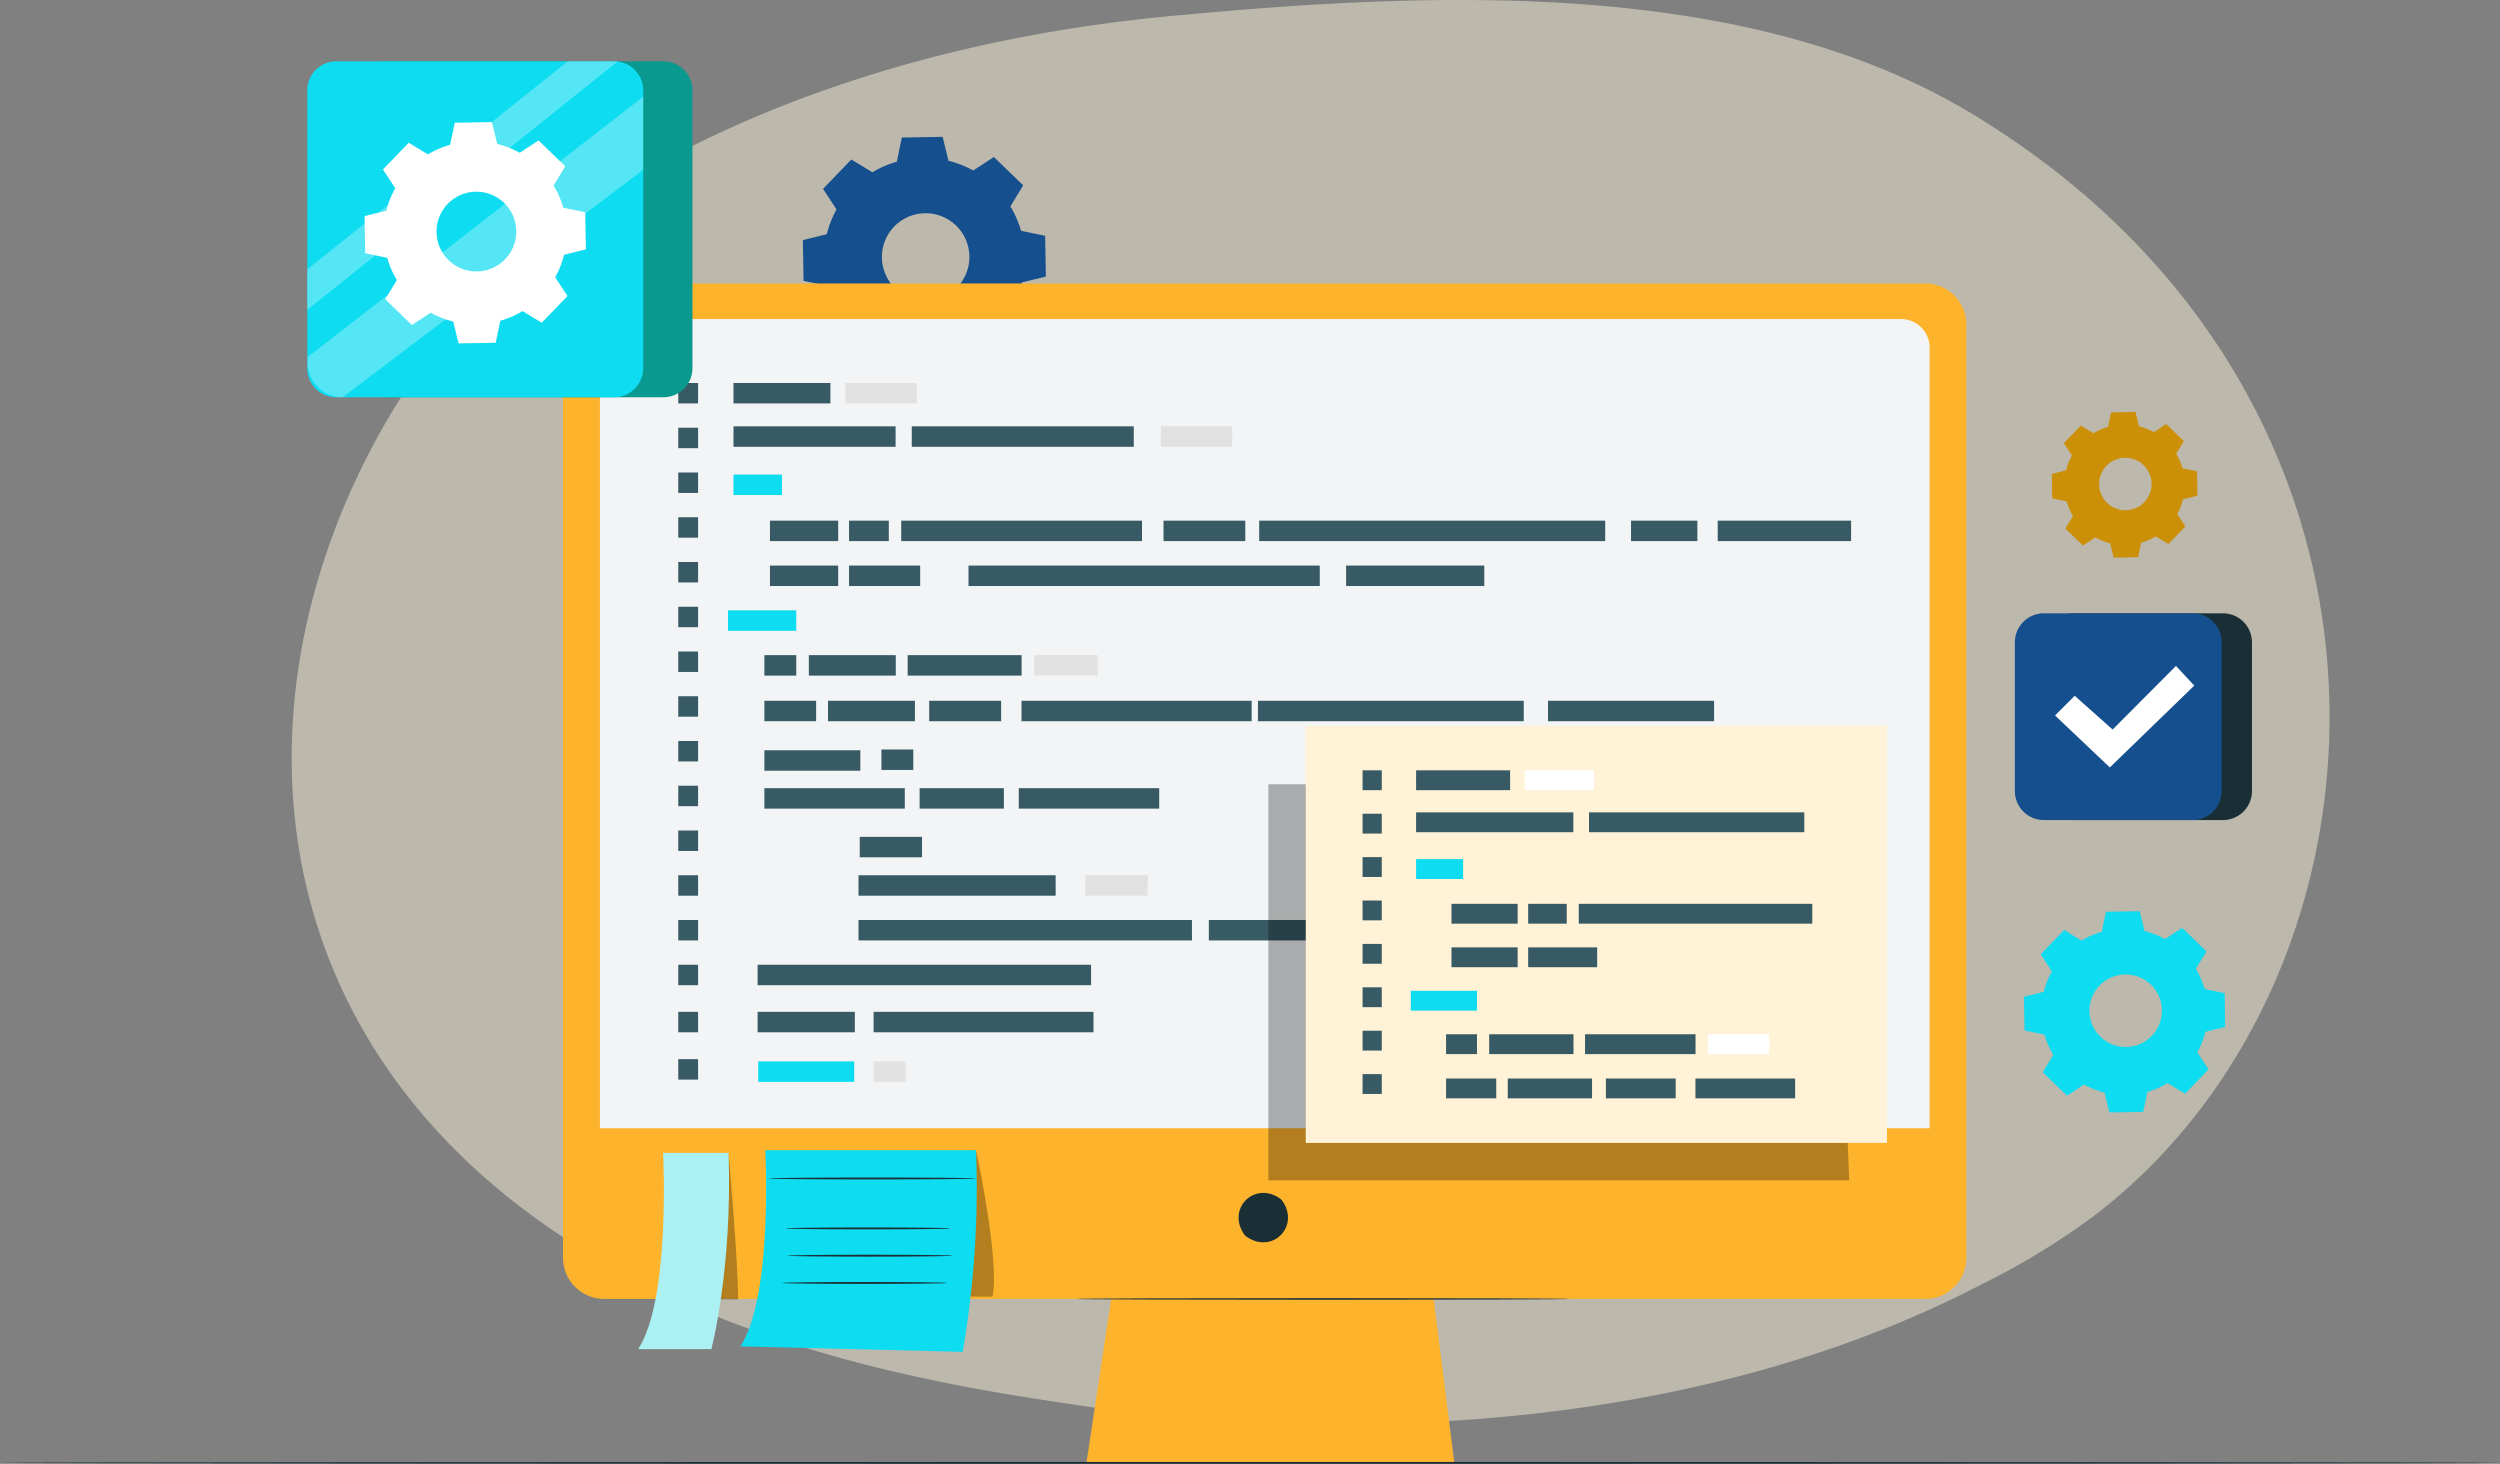 <svg xmlns="http://www.w3.org/2000/svg" width="440" height="257.634" viewBox="0 0 440 257.634">
  <rect x="0" y="0" width="440" height="257.634" fill="#808080" stroke="none"/>
  <g id="Grupo_131816" data-name="Grupo 131816" transform="translate(-245 -3454.947)">
    <path id="Trazado_190436" data-name="Trazado 190436" d="M1013.424,748.306a129.232,129.232,0,0,1-19.839,12.059c-64.721,33.516-141.3,23.747-157.576,21.36-24.032-3.523-70.488-10.334-104.076-38.843-50.816-43.133-42.9-111.088-3.486-155.945,7.209-8.205,45.293-42.6,122.7-49.9,46.845-4.421,101.451-6.653,141,17.259C1075.145,604.493,1069.236,705.9,1013.424,748.306Z" transform="translate(-399.999 2920.722)" fill="#fff4da" opacity="0.48"/>
    <g id="Grupo_130287" data-name="Grupo 130287" transform="translate(-1297.63 2015.559)">
      <g id="Grupo_130290" data-name="Grupo 130290" transform="translate(1898.848 1599.759)">
        <g id="Grupo_130289" data-name="Grupo 130289">
          <g id="Grupo_130288" data-name="Grupo 130288">
            <g id="Grupo_130287-2" data-name="Grupo 130287">
              <path id="Trazado_190416" data-name="Trazado 190416" d="M1838.457,1575.309a14.556,14.556,0,0,1,3.556-1.545l.732-3.519,5.944-.1.856,3.489a14.473,14.473,0,0,1,3.606,1.42l3.006-1.97,4.277,4.13-1.863,3.071a14.586,14.586,0,0,1,1.545,3.556l3.519.733.1,5.944-3.491.855a14.539,14.539,0,0,1-1.419,3.607l1.969,3.005-4.128,4.277-3.072-1.862a14.652,14.652,0,0,1-3.556,1.545l-.732,3.519-5.944.1-.857-3.491a14.5,14.5,0,0,1-3.606-1.42l-3.005,1.97-4.277-4.13,1.861-3.071a14.547,14.547,0,0,1-1.545-3.557l-3.519-.73-.1-5.944,3.49-.858a14.6,14.6,0,0,1,1.42-3.606l-1.969-3,4.128-4.278,3.072,1.863Zm3.17,7.92a6.378,6.378,0,1,0,9.019-.158A6.376,6.376,0,0,0,1841.627,1583.229Z" transform="translate(-1828.315 -1570.142)" fill="#0ddcf1"/>
            </g>
          </g>
        </g>
      </g>
      <g id="Grupo_130293" data-name="Grupo 130293" transform="translate(1903.74 1511.896)">
        <g id="Grupo_130292" data-name="Grupo 130292">
          <g id="Grupo_130291" data-name="Grupo 130291">
            <path id="Trazado_190417" data-name="Trazado 190417" d="M1839.579,1503.417a10.528,10.528,0,0,1,2.573-1.12l.529-2.546,4.3-.075.619,2.526a10.524,10.524,0,0,1,2.611,1.026l2.175-1.424,3.1,2.989-1.348,2.223a10.531,10.531,0,0,1,1.118,2.572l2.547.53.075,4.3-2.527.619a10.5,10.5,0,0,1-1.026,2.611l1.425,2.175-2.989,3.1-2.223-1.348a10.532,10.532,0,0,1-2.572,1.118l-.53,2.546-4.3.075-.618-2.526a10.531,10.531,0,0,1-2.611-1.026l-2.175,1.424-3.1-2.989,1.348-2.222a10.565,10.565,0,0,1-1.118-2.573l-2.546-.53-.076-4.3,2.527-.618a10.481,10.481,0,0,1,1.026-2.611l-1.425-2.175,2.989-3.1,2.223,1.349Zm2.293,5.731a4.617,4.617,0,1,0,6.529-.113A4.617,4.617,0,0,0,1841.872,1509.147Z" transform="translate(-1832.239 -1499.676)" fill="#cc8f08"/>
          </g>
        </g>
      </g>
      <g id="Grupo_130297" data-name="Grupo 130297" transform="translate(1683.931 1463.471)">
        <g id="Grupo_130296" data-name="Grupo 130296">
          <g id="Grupo_130295" data-name="Grupo 130295">
            <g id="Grupo_130294" data-name="Grupo 130294">
              <path id="Trazado_190418" data-name="Trazado 190418" d="M1668.2,1467.077a17.546,17.546,0,0,1,4.293-1.864l.883-4.248,7.178-.126,1.032,4.213a17.61,17.61,0,0,1,4.355,1.713l3.627-2.378,5.165,4.986-2.248,3.708a17.652,17.652,0,0,1,1.865,4.294l4.247.883.126,7.177-4.215,1.034a17.6,17.6,0,0,1-1.712,4.354l2.376,3.629-4.985,5.165-3.708-2.249a17.642,17.642,0,0,1-4.293,1.865l-.884,4.248-7.178.126-1.032-4.214a17.606,17.606,0,0,1-4.354-1.713l-3.628,2.378-5.165-4.986,2.249-3.708a17.563,17.563,0,0,1-1.865-4.293l-4.248-.884-.126-7.177,4.214-1.034a17.575,17.575,0,0,1,1.713-4.354l-2.378-3.627,4.986-5.165,3.708,2.248Zm3.827,9.562a7.7,7.7,0,1,0,10.888-.192A7.7,7.7,0,0,0,1672.024,1476.64Z" transform="translate(-1655.953 -1460.839)" fill="#154f8d"/>
            </g>
          </g>
        </g>
      </g>
      <g id="Grupo_130299" data-name="Grupo 130299" transform="translate(1542.63 1696.686)">
        <g id="Grupo_130298" data-name="Grupo 130298">
          <path id="Trazado_190419" data-name="Trazado 190419" d="M1982.63,1648.045c0,.092-98.5.168-219.99.168-121.526,0-220.01-.076-220.01-.168s98.484-.168,220.01-.168C1884.126,1647.877,1982.63,1647.953,1982.63,1648.045Z" transform="translate(-1542.63 -1647.877)" fill="#1a2e35"/>
        </g>
      </g>
      <g id="Grupo_130310" data-name="Grupo 130310" transform="translate(1897.246 1547.33)">
        <g id="Grupo_130301" data-name="Grupo 130301" transform="translate(5.338)">
          <g id="Grupo_130300" data-name="Grupo 130300">
            <path id="Rectángulo_293604" data-name="Rectángulo 293604" d="M5.113,0H31.278a5.114,5.114,0,0,1,5.114,5.114V31.278a5.113,5.113,0,0,1-5.113,5.113H5.114A5.114,5.114,0,0,1,0,31.277V5.113A5.113,5.113,0,0,1,5.113,0Z" fill="#1a2e35"/>
          </g>
        </g>
        <g id="Grupo_130303" data-name="Grupo 130303">
          <g id="Grupo_130302" data-name="Grupo 130302">
            <path id="Rectángulo_293605" data-name="Rectángulo 293605" d="M5.114,0H31.279a5.113,5.113,0,0,1,5.113,5.113V31.278a5.113,5.113,0,0,1-5.113,5.113H5.113A5.113,5.113,0,0,1,0,31.278V5.114A5.114,5.114,0,0,1,5.114,0Z" fill="#154f8d"/>
          </g>
        </g>
        <g id="Grupo_130309" data-name="Grupo 130309" transform="translate(7.064 9.262)">
          <g id="Grupo_130308" data-name="Grupo 130308">
            <g id="Grupo_130307" data-name="Grupo 130307">
              <g id="Grupo_130306" data-name="Grupo 130306">
                <g id="Grupo_130305" data-name="Grupo 130305">
                  <g id="Grupo_130304" data-name="Grupo 130304">
                    <path id="Trazado_190420" data-name="Trazado 190420" d="M1832.7,1544.24l3.462-3.462,6.675,5.936,11.149-11.193,3.215,3.462-14.857,14.406Z" transform="translate(-1832.695 -1535.521)" fill="#fff"/>
                  </g>
                </g>
              </g>
            </g>
          </g>
        </g>
      </g>
      <g id="Grupo_130426" data-name="Grupo 130426" transform="translate(1641.715 1489.274)">
        <g id="Grupo_130311" data-name="Grupo 130311">
          <path id="Trazado_190421" data-name="Trazado 190421" d="M1861.837,1481.533H1629.353a7.257,7.257,0,0,0-7.257,7.257V1653a7.256,7.256,0,0,0,7.257,7.257h89.227l-4.327,28.688h64.7l-3.614-28.688h86.5a7.256,7.256,0,0,0,7.257-7.257V1488.79A7.258,7.258,0,0,0,1861.837,1481.533Z" transform="translate(-1622.096 -1481.533)" fill="#fdb32b"/>
        </g>
        <g id="Grupo_130315" data-name="Grupo 130315" transform="translate(118.909 160.069)">
          <g id="Grupo_130314" data-name="Grupo 130314">
            <g id="Grupo_130313" data-name="Grupo 130313">
              <g id="Grupo_130312" data-name="Grupo 130312">
                <path id="Trazado_190422" data-name="Trazado 190422" d="M1725.154,1611.293c3.162,4.52-1.787,9.469-6.308,6.308a1.622,1.622,0,0,1-.389-.39c-3.154-4.519,1.789-9.461,6.308-6.307A1.556,1.556,0,0,1,1725.154,1611.293Z" transform="translate(-1717.461 -1609.907)" fill="#1a2e35"/>
              </g>
            </g>
          </g>
        </g>
        <g id="Grupo_130316" data-name="Grupo 130316" transform="translate(6.502 6.27)">
          <path id="Rectángulo_293606" data-name="Rectángulo 293606" d="M5.024,0H229a5.024,5.024,0,0,1,5.024,5.024V142.413a0,0,0,0,1,0,0H0a0,0,0,0,1,0,0V5.024A5.024,5.024,0,0,1,5.024,0Z" fill="#f2f4f5"/>
        </g>
        <g id="Grupo_130317" data-name="Grupo 130317" transform="translate(90.173 178.583)">
          <path id="Trazado_190423" data-name="Trazado 190423" d="M1781.467,1624.9c0,.08-19.488.143-43.524.143s-43.529-.063-43.529-.143,19.485-.143,43.529-.143S1781.467,1624.821,1781.467,1624.9Z" transform="translate(-1694.414 -1624.756)" fill="#1a2e35"/>
        </g>
        <g id="Grupo_130380" data-name="Grupo 130380" transform="translate(20.29 17.519)">
          <g id="Grupo_130318" data-name="Grupo 130318" transform="translate(9.718)">
            <rect id="Rectángulo_293607" data-name="Rectángulo 293607" width="17.058" height="3.599" fill="#375a64"/>
          </g>
          <g id="Grupo_130319" data-name="Grupo 130319" transform="translate(9.718 16.122)">
            <rect id="Rectángulo_293608" data-name="Rectángulo 293608" width="8.529" height="3.599" fill="#0ddcf1"/>
          </g>
          <g id="Grupo_130320" data-name="Grupo 130320" transform="translate(16.137 24.23)">
            <rect id="Rectángulo_293609" data-name="Rectángulo 293609" width="12.01" height="3.599" fill="#375a64"/>
          </g>
          <g id="Grupo_130321" data-name="Grupo 130321" transform="translate(30.056 24.23)">
            <rect id="Rectángulo_293610" data-name="Rectángulo 293610" width="6.998" height="3.599" fill="#375a64"/>
          </g>
          <g id="Grupo_130322" data-name="Grupo 130322" transform="translate(85.405 24.23)">
            <rect id="Rectángulo_293611" data-name="Rectángulo 293611" width="14.392" height="3.599" fill="#375a64"/>
          </g>
          <g id="Grupo_130323" data-name="Grupo 130323" transform="translate(117.544 32.134)">
            <rect id="Rectángulo_293612" data-name="Rectángulo 293612" width="24.313" height="3.599" fill="#375a64"/>
          </g>
          <g id="Grupo_130324" data-name="Grupo 130324" transform="translate(167.687 24.23)">
            <rect id="Rectángulo_293613" data-name="Rectángulo 293613" width="11.675" height="3.599" fill="#375a64"/>
          </g>
          <g id="Grupo_130325" data-name="Grupo 130325" transform="translate(182.943 24.23)">
            <rect id="Rectángulo_293614" data-name="Rectángulo 293614" width="23.475" height="3.599" fill="#375a64"/>
          </g>
          <g id="Grupo_130326" data-name="Grupo 130326" transform="translate(16.137 32.134)">
            <rect id="Rectángulo_293615" data-name="Rectángulo 293615" width="12.01" height="3.599" fill="#375a64"/>
          </g>
          <g id="Grupo_130327" data-name="Grupo 130327" transform="translate(8.756 40.017)">
            <rect id="Rectángulo_293616" data-name="Rectángulo 293616" width="12.011" height="3.599" fill="#0ddcf1"/>
          </g>
          <g id="Grupo_130328" data-name="Grupo 130328" transform="translate(15.156 47.901)">
            <rect id="Rectángulo_293617" data-name="Rectángulo 293617" width="5.611" height="3.599" fill="#375a64"/>
          </g>
          <g id="Grupo_130329" data-name="Grupo 130329" transform="translate(35.754 64.508)">
            <rect id="Rectángulo_293618" data-name="Rectángulo 293618" width="5.611" height="3.599" fill="#375a64"/>
          </g>
          <g id="Grupo_130330" data-name="Grupo 130330" transform="translate(112.94 94.514)">
            <rect id="Rectángulo_293619" data-name="Rectángulo 293619" width="10.963" height="3.599" fill="#375a64"/>
          </g>
          <g id="Grupo_130331" data-name="Grupo 130331" transform="translate(158.294 94.514)">
            <rect id="Rectángulo_293620" data-name="Rectángulo 293620" width="26.858" height="3.599" fill="#375a64"/>
          </g>
          <g id="Grupo_130332" data-name="Grupo 130332" transform="translate(71.663 86.638)">
            <rect id="Rectángulo_293621" data-name="Rectángulo 293621" width="10.963" height="3.599" fill="#e1e1e1"/>
          </g>
          <g id="Grupo_130333" data-name="Grupo 130333" transform="translate(31.939 79.879)">
            <rect id="Rectángulo_293622" data-name="Rectángulo 293622" width="10.963" height="3.599" fill="#375a64"/>
          </g>
          <g id="Grupo_130334" data-name="Grupo 130334" transform="translate(93.379 94.514)">
            <rect id="Rectángulo_293623" data-name="Rectángulo 293623" width="17.286" height="3.599" fill="#375a64"/>
          </g>
          <g id="Grupo_130335" data-name="Grupo 130335" transform="translate(15.156 55.931)">
            <rect id="Rectángulo_293624" data-name="Rectángulo 293624" width="9.105" height="3.599" fill="#375a64"/>
          </g>
          <g id="Grupo_130336" data-name="Grupo 130336" transform="translate(15.156 64.643)">
            <rect id="Rectángulo_293625" data-name="Rectángulo 293625" width="16.89" height="3.599" fill="#375a64"/>
          </g>
          <g id="Grupo_130337" data-name="Grupo 130337" transform="translate(15.156 71.314)">
            <rect id="Rectángulo_293626" data-name="Rectángulo 293626" width="24.713" height="3.599" fill="#375a64"/>
          </g>
          <g id="Grupo_130338" data-name="Grupo 130338" transform="translate(59.929 71.314)">
            <rect id="Rectángulo_293627" data-name="Rectángulo 293627" width="24.714" height="3.599" fill="#375a64"/>
          </g>
          <g id="Grupo_130339" data-name="Grupo 130339" transform="translate(31.721 86.638)">
            <rect id="Rectángulo_293628" data-name="Rectángulo 293628" width="34.699" height="3.599" fill="#375a64"/>
          </g>
          <g id="Grupo_130340" data-name="Grupo 130340" transform="translate(31.721 94.514)">
            <rect id="Rectángulo_293629" data-name="Rectángulo 293629" width="58.689" height="3.599" fill="#375a64"/>
          </g>
          <g id="Grupo_130341" data-name="Grupo 130341" transform="translate(13.965 102.391)">
            <rect id="Rectángulo_293630" data-name="Rectángulo 293630" width="58.69" height="3.599" fill="#375a64"/>
          </g>
          <g id="Grupo_130342" data-name="Grupo 130342" transform="translate(42.477 71.314)">
            <rect id="Rectángulo_293631" data-name="Rectángulo 293631" width="14.826" height="3.599" fill="#375a64"/>
          </g>
          <g id="Grupo_130343" data-name="Grupo 130343" transform="translate(22.981 47.901)">
            <rect id="Rectángulo_293632" data-name="Rectángulo 293632" width="15.299" height="3.599" fill="#375a64"/>
          </g>
          <g id="Grupo_130344" data-name="Grupo 130344" transform="translate(26.351 55.932)">
            <rect id="Rectángulo_293633" data-name="Rectángulo 293633" width="15.299" height="3.599" fill="#375a64"/>
          </g>
          <g id="Grupo_130345" data-name="Grupo 130345" transform="translate(60.413 55.932)">
            <rect id="Rectángulo_293634" data-name="Rectángulo 293634" width="40.506" height="3.599" fill="#375a64"/>
          </g>
          <g id="Grupo_130346" data-name="Grupo 130346" transform="translate(102.022 55.932)">
            <rect id="Rectángulo_293635" data-name="Rectángulo 293635" width="46.784" height="3.599" fill="#375a64"/>
          </g>
          <g id="Grupo_130347" data-name="Grupo 130347" transform="translate(44.165 55.932)">
            <rect id="Rectángulo_293636" data-name="Rectángulo 293636" width="12.661" height="3.599" fill="#375a64"/>
          </g>
          <g id="Grupo_130348" data-name="Grupo 130348" transform="translate(40.375 47.901)">
            <rect id="Rectángulo_293637" data-name="Rectángulo 293637" width="20.054" height="3.599" fill="#375a64"/>
          </g>
          <g id="Grupo_130349" data-name="Grupo 130349" transform="translate(62.642 47.901)">
            <rect id="Rectángulo_293638" data-name="Rectángulo 293638" width="11.164" height="3.599" fill="#e1e1e1"/>
          </g>
          <g id="Grupo_130350" data-name="Grupo 130350" transform="translate(30.056 32.134)">
            <rect id="Rectángulo_293639" data-name="Rectángulo 293639" width="12.521" height="3.599" fill="#375a64"/>
          </g>
          <g id="Grupo_130351" data-name="Grupo 130351" transform="translate(51.082 32.134)">
            <rect id="Rectángulo_293640" data-name="Rectángulo 293640" width="61.821" height="3.599" fill="#375a64"/>
          </g>
          <g id="Grupo_130352" data-name="Grupo 130352" transform="translate(153.071 55.932)">
            <rect id="Rectángulo_293641" data-name="Rectángulo 293641" width="29.231" height="3.599" fill="#375a64"/>
          </g>
          <g id="Grupo_130353" data-name="Grupo 130353" transform="translate(126.75 94.514)">
            <rect id="Rectángulo_293642" data-name="Rectángulo 293642" width="29.231" height="3.599" fill="#375a64"/>
          </g>
          <g id="Grupo_130354" data-name="Grupo 130354" transform="translate(102.241 24.23)">
            <rect id="Rectángulo_293643" data-name="Rectángulo 293643" width="60.899" height="3.599" fill="#375a64"/>
          </g>
          <g id="Grupo_130355" data-name="Grupo 130355" transform="translate(39.24 24.23)">
            <rect id="Rectángulo_293644" data-name="Rectángulo 293644" width="42.378" height="3.599" fill="#375a64"/>
          </g>
          <g id="Grupo_130356" data-name="Grupo 130356" transform="translate(9.718 7.631)">
            <rect id="Rectángulo_293645" data-name="Rectángulo 293645" width="28.532" height="3.601" fill="#375a64"/>
          </g>
          <g id="Grupo_130357" data-name="Grupo 130357" transform="translate(41.097 7.631)">
            <rect id="Rectángulo_293646" data-name="Rectángulo 293646" width="39.07" height="3.601" fill="#375a64"/>
          </g>
          <g id="Grupo_130358" data-name="Grupo 130358" transform="translate(29.441)">
            <rect id="Rectángulo_293647" data-name="Rectángulo 293647" width="12.56" height="3.599" fill="#e1e1e1"/>
          </g>
          <g id="Grupo_130359" data-name="Grupo 130359">
            <rect id="Rectángulo_293648" data-name="Rectángulo 293648" width="3.486" height="3.599" fill="#375a64"/>
          </g>
          <g id="Grupo_130360" data-name="Grupo 130360" transform="translate(0 7.876)">
            <rect id="Rectángulo_293649" data-name="Rectángulo 293649" width="3.486" height="3.601" fill="#375a64"/>
          </g>
          <g id="Grupo_130361" data-name="Grupo 130361" transform="translate(0 15.753)">
            <rect id="Rectángulo_293650" data-name="Rectángulo 293650" width="3.486" height="3.599" fill="#375a64"/>
          </g>
          <g id="Grupo_130362" data-name="Grupo 130362" transform="translate(0 23.629)">
            <rect id="Rectángulo_293651" data-name="Rectángulo 293651" width="3.486" height="3.599" fill="#375a64"/>
          </g>
          <g id="Grupo_130363" data-name="Grupo 130363" transform="translate(0 31.505)">
            <rect id="Rectángulo_293652" data-name="Rectángulo 293652" width="3.486" height="3.599" fill="#375a64"/>
          </g>
          <g id="Grupo_130364" data-name="Grupo 130364" transform="translate(0 39.381)">
            <rect id="Rectángulo_293653" data-name="Rectángulo 293653" width="3.486" height="3.601" fill="#375a64"/>
          </g>
          <g id="Grupo_130365" data-name="Grupo 130365" transform="translate(0 47.258)">
            <rect id="Rectángulo_293654" data-name="Rectángulo 293654" width="3.486" height="3.599" fill="#375a64"/>
          </g>
          <g id="Grupo_130366" data-name="Grupo 130366" transform="translate(0 55.133)">
            <rect id="Rectángulo_293655" data-name="Rectángulo 293655" width="3.486" height="3.599" fill="#375a64"/>
          </g>
          <g id="Grupo_130367" data-name="Grupo 130367" transform="translate(0 63.011)">
            <rect id="Rectángulo_293656" data-name="Rectángulo 293656" width="3.486" height="3.599" fill="#375a64"/>
          </g>
          <g id="Grupo_130368" data-name="Grupo 130368" transform="translate(34.377 119.404)">
            <rect id="Rectángulo_293657" data-name="Rectángulo 293657" width="5.611" height="3.599" fill="#e1e1e1"/>
          </g>
          <g id="Grupo_130369" data-name="Grupo 130369" transform="translate(14.075 119.404)">
            <rect id="Rectángulo_293658" data-name="Rectángulo 293658" width="16.891" height="3.599" fill="#0ddcf1"/>
          </g>
          <g id="Grupo_130370" data-name="Grupo 130370" transform="translate(0 119.006)">
            <rect id="Rectángulo_293659" data-name="Rectángulo 293659" width="3.486" height="3.599" fill="#375a64"/>
          </g>
          <g id="Grupo_130371" data-name="Grupo 130371" transform="translate(0 70.886)">
            <rect id="Rectángulo_293660" data-name="Rectángulo 293660" width="3.486" height="3.599" fill="#375a64"/>
          </g>
          <g id="Grupo_130372" data-name="Grupo 130372" transform="translate(0 78.762)">
            <rect id="Rectángulo_293661" data-name="Rectángulo 293661" width="3.486" height="3.599" fill="#375a64"/>
          </g>
          <g id="Grupo_130373" data-name="Grupo 130373" transform="translate(0 86.638)">
            <rect id="Rectángulo_293662" data-name="Rectángulo 293662" width="3.486" height="3.599" fill="#375a64"/>
          </g>
          <g id="Grupo_130374" data-name="Grupo 130374" transform="translate(0 94.514)">
            <rect id="Rectángulo_293663" data-name="Rectángulo 293663" width="3.486" height="3.599" fill="#375a64"/>
          </g>
          <g id="Grupo_130375" data-name="Grupo 130375" transform="translate(0 102.391)">
            <rect id="Rectángulo_293664" data-name="Rectángulo 293664" width="3.486" height="3.599" fill="#375a64"/>
          </g>
          <g id="Grupo_130376" data-name="Grupo 130376" transform="translate(13.965 110.678)">
            <rect id="Rectángulo_293665" data-name="Rectángulo 293665" width="17.111" height="3.599" fill="#375a64"/>
          </g>
          <g id="Grupo_130377" data-name="Grupo 130377" transform="translate(34.377 110.678)">
            <rect id="Rectángulo_293666" data-name="Rectángulo 293666" width="38.703" height="3.599" fill="#375a64"/>
          </g>
          <g id="Grupo_130378" data-name="Grupo 130378" transform="translate(0 110.678)">
            <rect id="Rectángulo_293667" data-name="Rectángulo 293667" width="3.486" height="3.599" fill="#375a64"/>
          </g>
          <g id="Grupo_130379" data-name="Grupo 130379" transform="translate(84.933 7.609)">
            <rect id="Rectángulo_293668" data-name="Rectángulo 293668" width="12.561" height="3.598" fill="#e1e1e1"/>
          </g>
        </g>
        <g id="Grupo_130381" data-name="Grupo 130381" transform="translate(124.146 88.148)" opacity="0.3">
          <path id="Trazado_190424" data-name="Trazado 190424" d="M1730.242,1552.228h-8.582v69.705h102.227l-2.663-68.009Z" transform="translate(-1721.66 -1552.228)"/>
        </g>
        <g id="Grupo_130411" data-name="Grupo 130411" transform="translate(130.731 77.848)">
          <g id="Grupo_130382" data-name="Grupo 130382">
            <rect id="Rectángulo_293669" data-name="Rectángulo 293669" width="102.291" height="73.418" fill="#fff2d6"/>
          </g>
          <g id="Grupo_130410" data-name="Grupo 130410" transform="translate(9.995 7.843)">
            <g id="Grupo_130383" data-name="Grupo 130383" transform="translate(9.424)">
              <rect id="Rectángulo_293670" data-name="Rectángulo 293670" width="16.543" height="3.491" fill="#375a64"/>
            </g>
            <g id="Grupo_130384" data-name="Grupo 130384" transform="translate(9.424 15.634)">
              <rect id="Rectángulo_293671" data-name="Rectángulo 293671" width="8.272" height="3.491" fill="#0ddcf1"/>
            </g>
            <g id="Grupo_130385" data-name="Grupo 130385" transform="translate(15.649 23.497)">
              <rect id="Rectángulo_293672" data-name="Rectángulo 293672" width="11.646" height="3.49" fill="#375a64"/>
            </g>
            <g id="Grupo_130386" data-name="Grupo 130386" transform="translate(29.148 23.497)">
              <rect id="Rectángulo_293673" data-name="Rectángulo 293673" width="6.785" height="3.49" fill="#375a64"/>
            </g>
            <g id="Grupo_130387" data-name="Grupo 130387" transform="translate(15.649 31.162)">
              <rect id="Rectángulo_293674" data-name="Rectángulo 293674" width="11.646" height="3.49" fill="#375a64"/>
            </g>
            <g id="Grupo_130388" data-name="Grupo 130388" transform="translate(8.493 38.807)">
              <rect id="Rectángulo_293675" data-name="Rectángulo 293675" width="11.646" height="3.491" fill="#0ddcf1"/>
            </g>
            <g id="Grupo_130389" data-name="Grupo 130389" transform="translate(14.697 46.453)">
              <rect id="Rectángulo_293676" data-name="Rectángulo 293676" width="5.442" height="3.49" fill="#375a64"/>
            </g>
            <g id="Grupo_130390" data-name="Grupo 130390" transform="translate(14.697 54.24)">
              <rect id="Rectángulo_293677" data-name="Rectángulo 293677" width="8.831" height="3.49" fill="#375a64"/>
            </g>
            <g id="Grupo_130391" data-name="Grupo 130391" transform="translate(22.287 46.453)">
              <rect id="Rectángulo_293678" data-name="Rectángulo 293678" width="14.835" height="3.49" fill="#375a64"/>
            </g>
            <g id="Grupo_130392" data-name="Grupo 130392" transform="translate(25.555 54.241)">
              <rect id="Rectángulo_293679" data-name="Rectángulo 293679" width="14.835" height="3.49" fill="#375a64"/>
            </g>
            <g id="Grupo_130393" data-name="Grupo 130393" transform="translate(58.587 54.241)">
              <rect id="Rectángulo_293680" data-name="Rectángulo 293680" width="17.549" height="3.49" fill="#375a64"/>
            </g>
            <g id="Grupo_130394" data-name="Grupo 130394" transform="translate(42.83 54.241)">
              <rect id="Rectángulo_293681" data-name="Rectángulo 293681" width="12.279" height="3.49" fill="#375a64"/>
            </g>
            <g id="Grupo_130395" data-name="Grupo 130395" transform="translate(39.155 46.453)">
              <rect id="Rectángulo_293682" data-name="Rectángulo 293682" width="19.447" height="3.49" fill="#375a64"/>
            </g>
            <g id="Grupo_130396" data-name="Grupo 130396" transform="translate(60.749 46.453)">
              <rect id="Rectángulo_293683" data-name="Rectángulo 293683" width="10.825" height="3.49" fill="#fff"/>
            </g>
            <g id="Grupo_130397" data-name="Grupo 130397" transform="translate(29.148 31.162)">
              <rect id="Rectángulo_293684" data-name="Rectángulo 293684" width="12.141" height="3.49" fill="#375a64"/>
            </g>
            <g id="Grupo_130398" data-name="Grupo 130398" transform="translate(38.054 23.497)">
              <rect id="Rectángulo_293685" data-name="Rectángulo 293685" width="41.097" height="3.49" fill="#375a64"/>
            </g>
            <g id="Grupo_130399" data-name="Grupo 130399" transform="translate(9.424 7.4)">
              <rect id="Rectángulo_293686" data-name="Rectángulo 293686" width="27.671" height="3.491" fill="#375a64"/>
            </g>
            <g id="Grupo_130400" data-name="Grupo 130400" transform="translate(39.855 7.4)">
              <rect id="Rectángulo_293687" data-name="Rectángulo 293687" width="37.889" height="3.491" fill="#375a64"/>
            </g>
            <g id="Grupo_130401" data-name="Grupo 130401" transform="translate(28.551)">
              <rect id="Rectángulo_293688" data-name="Rectángulo 293688" width="12.18" height="3.491" fill="#fff"/>
            </g>
            <g id="Grupo_130402" data-name="Grupo 130402">
              <rect id="Rectángulo_293689" data-name="Rectángulo 293689" width="3.38" height="3.491" fill="#375a64"/>
            </g>
            <g id="Grupo_130403" data-name="Grupo 130403" transform="translate(0 7.638)">
              <rect id="Rectángulo_293690" data-name="Rectángulo 293690" width="3.38" height="3.491" fill="#375a64"/>
            </g>
            <g id="Grupo_130404" data-name="Grupo 130404" transform="translate(0 15.276)">
              <rect id="Rectángulo_293691" data-name="Rectángulo 293691" width="3.38" height="3.491" fill="#375a64"/>
            </g>
            <g id="Grupo_130405" data-name="Grupo 130405" transform="translate(0 22.914)">
              <rect id="Rectángulo_293692" data-name="Rectángulo 293692" width="3.38" height="3.491" fill="#375a64"/>
            </g>
            <g id="Grupo_130406" data-name="Grupo 130406" transform="translate(0 30.552)">
              <rect id="Rectángulo_293693" data-name="Rectángulo 293693" width="3.38" height="3.491" fill="#375a64"/>
            </g>
            <g id="Grupo_130407" data-name="Grupo 130407" transform="translate(0 38.19)">
              <rect id="Rectángulo_293694" data-name="Rectángulo 293694" width="3.38" height="3.491" fill="#375a64"/>
            </g>
            <g id="Grupo_130408" data-name="Grupo 130408" transform="translate(0 45.828)">
              <rect id="Rectángulo_293695" data-name="Rectángulo 293695" width="3.38" height="3.491" fill="#375a64"/>
            </g>
            <g id="Grupo_130409" data-name="Grupo 130409" transform="translate(0 53.466)">
              <rect id="Rectángulo_293696" data-name="Rectángulo 293696" width="3.38" height="3.491" fill="#375a64"/>
            </g>
          </g>
        </g>
        <g id="Grupo_130412" data-name="Grupo 130412" transform="translate(39.985 152.545)" opacity="0.3">
          <path id="Trazado_190425" data-name="Trazado 190425" d="M1689.779,1629.659c1.3-6.459-2.909-25.786-2.909-25.786l-31.41,3.99-1.3,21.652Z" transform="translate(-1654.164 -1603.873)"/>
        </g>
        <g id="Grupo_130422" data-name="Grupo 130422" transform="translate(31.23 152.545)">
          <g id="Grupo_130413" data-name="Grupo 130413">
            <path id="Trazado_190426" data-name="Trazado 190426" d="M1651.522,1603.873s1.378,25.7-4.38,34.53l39.115.964a169.117,169.117,0,0,0,2.347-35.494Z" transform="translate(-1647.142 -1603.873)" fill="#0ddcf1"/>
          </g>
          <g id="Grupo_130415" data-name="Grupo 130415" transform="translate(4.988 4.807)">
            <g id="Grupo_130414" data-name="Grupo 130414">
              <path id="Trazado_190427" data-name="Trazado 190427" d="M1687.511,1607.9c0,.094-8.143.168-18.183.168s-18.186-.075-18.186-.168,8.14-.168,18.186-.168S1687.511,1607.8,1687.511,1607.9Z" transform="translate(-1651.142 -1607.728)" fill="#1a2e35"/>
            </g>
          </g>
          <g id="Grupo_130417" data-name="Grupo 130417" transform="translate(7.938 13.599)">
            <g id="Grupo_130416" data-name="Grupo 130416">
              <path id="Trazado_190428" data-name="Trazado 190428" d="M1682.578,1614.949c0,.092-6.508.168-14.534.168s-14.536-.076-14.536-.168,6.509-.17,14.536-.17S1682.578,1614.856,1682.578,1614.949Z" transform="translate(-1653.508 -1614.779)" fill="#1a2e35"/>
            </g>
          </g>
          <g id="Grupo_130419" data-name="Grupo 130419" transform="translate(8.258 18.4)">
            <g id="Grupo_130418" data-name="Grupo 130418">
              <path id="Trazado_190429" data-name="Trazado 190429" d="M1682.835,1618.8c0,.093-6.509.168-14.534.168s-14.536-.075-14.536-.168,6.506-.168,14.536-.168S1682.835,1618.7,1682.835,1618.8Z" transform="translate(-1653.765 -1618.63)" fill="#1a2e35"/>
            </g>
          </g>
          <g id="Grupo_130421" data-name="Grupo 130421" transform="translate(7.345 23.201)">
            <g id="Grupo_130420" data-name="Grupo 130420">
              <path id="Trazado_190430" data-name="Trazado 190430" d="M1682.1,1622.648c0,.094-6.508.168-14.534.168s-14.535-.075-14.535-.168,6.505-.168,14.535-.168S1682.1,1622.556,1682.1,1622.648Z" transform="translate(-1653.033 -1622.48)" fill="#1a2e35"/>
            </g>
          </g>
        </g>
        <g id="Grupo_130423" data-name="Grupo 130423" transform="translate(26.003 153.027)" opacity="0.3">
          <path id="Trazado_190431" data-name="Trazado 190431" d="M1646.092,1604.26s1.672,19.015,1.672,25.784h-4.814Z" transform="translate(-1642.95 -1604.26)"/>
        </g>
        <g id="Grupo_130425" data-name="Grupo 130425" transform="translate(13.236 153.027)">
          <g id="Grupo_130424" data-name="Grupo 130424">
            <path id="Trazado_190432" data-name="Trazado 190432" d="M1637.093,1604.26s1.377,25.695-4.381,34.529l12.878,0s3.721-14.04,3.031-34.525Z" transform="translate(-1632.711 -1604.26)" fill="#abf1f3"/>
          </g>
        </g>
      </g>
      <g id="Grupo_130442" data-name="Grupo 130442" transform="translate(1596.71 1450.18)">
        <g id="Grupo_130428" data-name="Grupo 130428" transform="translate(8.673)">
          <g id="Grupo_130427" data-name="Grupo 130427">
            <path id="Rectángulo_293697" data-name="Rectángulo 293697" d="M5.114,0H54.007a5.114,5.114,0,0,1,5.114,5.114V54.009a5.113,5.113,0,0,1-5.113,5.113H5.113A5.113,5.113,0,0,1,0,54.009V5.114A5.114,5.114,0,0,1,5.114,0Z" fill="#0a998e"/>
          </g>
        </g>
        <g id="Grupo_130431" data-name="Grupo 130431">
          <g id="Grupo_130430" data-name="Grupo 130430">
            <g id="Grupo_130429" data-name="Grupo 130429">
              <path id="Rectángulo_293698" data-name="Rectángulo 293698" d="M5.114,0h48.9a5.113,5.113,0,0,1,5.113,5.113v48.9a5.113,5.113,0,0,1-5.113,5.113H5.113A5.113,5.113,0,0,1,0,54.009V5.114A5.114,5.114,0,0,1,5.114,0Z" fill="#0ddcf1"/>
            </g>
          </g>
        </g>
        <g id="Grupo_130439" data-name="Grupo 130439" transform="translate(10.082 10.7)">
          <g id="Grupo_130438" data-name="Grupo 130438">
            <g id="Grupo_130437" data-name="Grupo 130437">
              <g id="Grupo_130436" data-name="Grupo 130436">
                <g id="Grupo_130435" data-name="Grupo 130435">
                  <g id="Grupo_130434" data-name="Grupo 130434">
                    <g id="Grupo_130433" data-name="Grupo 130433">
                      <g id="Grupo_130432" data-name="Grupo 130432">
                        <path id="Trazado_190433" data-name="Trazado 190433" d="M1605.241,1464.444a16.053,16.053,0,0,1,3.91-1.7l.805-3.869,6.538-.115.941,3.839a15.926,15.926,0,0,1,3.966,1.56l3.306-2.167,4.7,4.544-2.049,3.378a15.974,15.974,0,0,1,1.7,3.91l3.869.8.115,6.539-3.838.941a16.085,16.085,0,0,1-1.561,3.967l2.165,3.3-4.54,4.7-3.379-2.049a15.976,15.976,0,0,1-3.909,1.7l-.807,3.87-6.537.115-.941-3.839a16.1,16.1,0,0,1-3.966-1.56l-3.305,2.165-4.7-4.541,2.049-3.379a16.013,16.013,0,0,1-1.7-3.909l-3.869-.805-.115-6.539,3.838-.941a16.089,16.089,0,0,1,1.561-3.966l-2.165-3.3,4.54-4.7,3.379,2.049Zm3.486,8.709a7.015,7.015,0,1,0,9.918-.175A7.012,7.012,0,0,0,1608.728,1473.154Z" transform="translate(-1594.088 -1458.761)" fill="#fff"/>
                      </g>
                    </g>
                  </g>
                </g>
              </g>
            </g>
          </g>
        </g>
        <g id="Grupo_130440" data-name="Grupo 130440" opacity="0.3">
          <path id="Trazado_190434" data-name="Trazado 190434" d="M1631.844,1450.18,1586,1486.794v7.129l54.662-43.743Z" transform="translate(-1586.002 -1450.18)" fill="#fff"/>
        </g>
        <g id="Grupo_130441" data-name="Grupo 130441" transform="translate(0.051 6.23)" opacity="0.3">
          <path id="Trazado_190435" data-name="Trazado 190435" d="M1586.049,1501l59.065-45.823v12.864l-52.893,40.029h0a6.179,6.179,0,0,1-6.178-6.231Z" transform="translate(-1586.043 -1455.176)" fill="#fff"/>
        </g>
      </g>
    </g>
  </g>
</svg>
